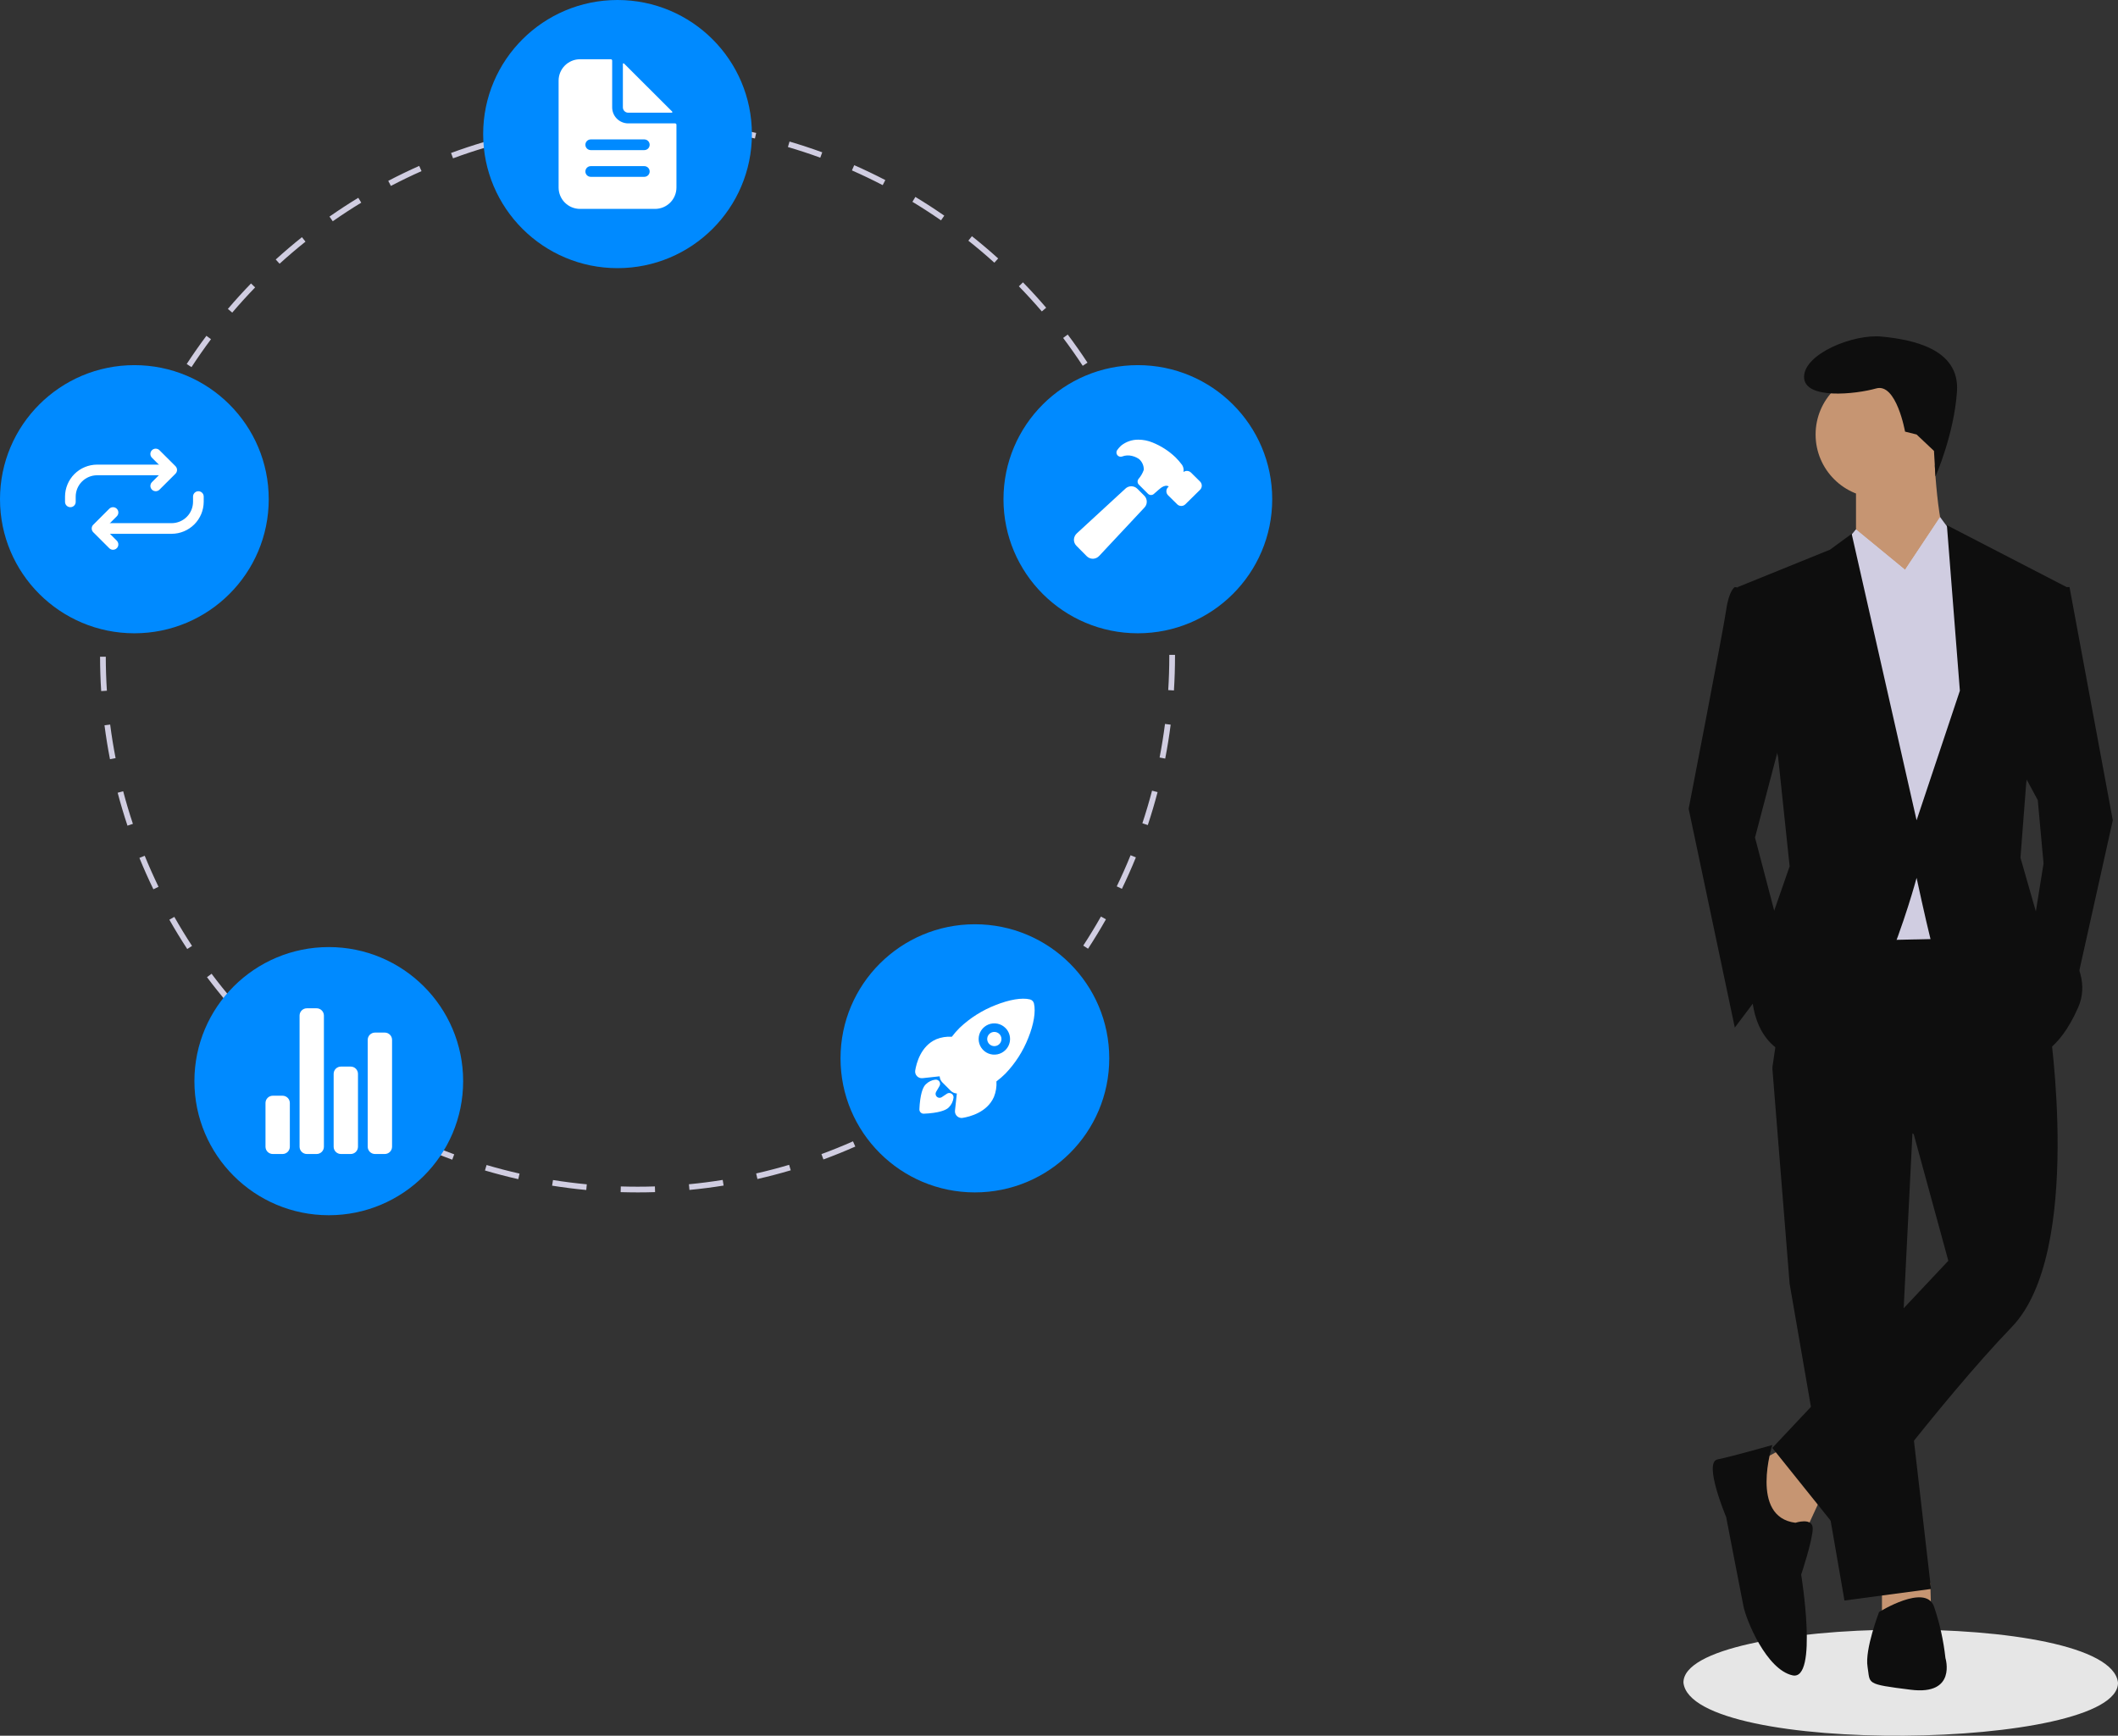 <svg width="493" height="404" viewBox="0 0 493 404" fill="none" xmlns="http://www.w3.org/2000/svg">
<rect x="0" y="0" width="493" height="404" fill="#333333" stroke="none"/>
<g clip-path="url(#clip0_158_10329)">
<path d="M493 391.648C493.151 407.388 393.744 408.83 391.85 391.649C391.7 375.911 491.106 374.468 493 391.648Z" fill="#E6E6E6"/>
<path d="M415.225 337.008L407.837 341.028L412.538 356.441L419.926 357.111L423.956 348.4L415.225 337.008Z" fill="#C69572"/>
<path d="M438.06 367.833V375.203L449.477 374.533L449.318 368.463L438.06 367.833Z" fill="#C69572"/>
<path d="M412.538 248.554L416.568 298.812L429.329 372.523L449.477 369.842L442.761 311.544L445.447 257.936L412.538 248.554Z" fill="#0E0E0E"/>
<path d="M466.267 211.029L417.911 211.699L412.538 248.554L445.447 263.967L453.506 293.451L412.538 337.008L428.657 357.111C428.657 357.111 451.492 326.286 468.282 308.864C485.072 291.441 477.013 238.503 477.013 238.503L466.267 211.029Z" fill="#0E0E0E"/>
<path d="M437.388 115.874C445.548 115.874 452.163 109.274 452.163 101.132C452.163 92.99 445.548 86.389 437.388 86.389C429.228 86.389 422.612 92.99 422.612 101.132C422.612 109.274 429.228 115.874 437.388 115.874Z" fill="#C69572"/>
<path d="M432.015 111.183V125.926L442.089 142.008C442.089 142.008 457.536 130.616 454.178 127.936C450.82 125.255 450.148 104.482 450.148 104.482L432.015 111.183Z" fill="#C69572"/>
<path d="M432.015 123.245L421.941 135.307L425.971 219.069L457.536 218.399L462.909 145.359L456.193 126.596L451.586 120.342L443.432 132.626L432.015 123.245Z" fill="#D0CDE1"/>
<path d="M415.896 166.802L408.509 194.946L415.896 223.091L403.807 239.173L393.062 188.245C393.062 188.245 401.121 146.699 401.793 142.008C402.464 137.317 403.807 136.647 403.807 136.647L409.18 137.317L415.896 166.802Z" fill="#0E0E0E"/>
<path d="M469.625 177.523L474.326 186.235L475.67 200.977L472.984 217.729L482.386 233.142L491.788 190.925L481.714 136.647H477.684L469.625 177.523Z" fill="#0E0E0E"/>
<path d="M412.538 336.338C412.538 336.338 403.136 339.018 399.777 339.688C396.419 340.358 401.792 353.09 401.792 353.09C401.792 353.09 405.15 370.513 405.822 373.864C406.494 377.214 411.195 388.606 417.239 389.946C423.284 391.286 419.254 366.493 419.254 366.493C419.254 366.493 421.941 358.451 421.941 355.771C421.941 353.09 417.911 354.431 417.911 354.431C407.165 353.09 412.538 336.338 412.538 336.338Z" fill="#0E0E0E"/>
<path d="M434.702 387.936C435.373 391.956 434.03 391.956 444.776 393.297C455.522 394.637 452.835 385.925 452.835 385.925C452.386 381.819 451.485 377.774 450.149 373.864C448.134 368.503 437.388 375.204 437.388 375.204C437.388 375.204 434.03 383.915 434.702 387.936Z" fill="#0E0E0E"/>
<path d="M450.166 104.95L450.516 110.91C450.516 110.91 454.85 101.132 455.521 91.08C456.193 81.029 444.776 79.018 438.06 78.348C431.343 77.678 419.926 82.369 419.926 87.73C419.926 93.091 432.015 91.75 436.716 90.41C441.418 89.07 443.432 100.462 443.432 100.462L446.119 101.132L450.166 104.95Z" fill="#0E0E0E"/>
<path d="M428.051 127.991L432.015 123.245L443.432 132.626L432.015 140.668L428.051 127.991Z" fill="#D0CDE1"/>
<path d="M456.193 126.596L451.492 120.565L443.432 132.626L453.507 139.998L456.193 126.596Z" fill="#D0CDE1"/>
<path d="M413.882 176.183L416.568 201.647L411.195 217.06L407.837 231.802C407.837 231.802 407.837 245.874 421.269 246.544C434.702 247.214 446.119 204.328 446.119 204.328C446.119 204.328 448.134 213.709 449.477 219.07C450.82 224.431 473.655 245.874 473.655 245.874C473.655 245.874 479.028 245.204 483.729 234.482C488.431 223.761 474.327 213.709 474.327 213.709L470.297 199.637L471.64 182.214L481.043 136.647L453.171 122.24L456.193 160.771L446.119 190.926L431.008 124.25L425.971 127.936L404.479 136.647L413.882 176.183Z" fill="#0E0E0E"/>
<path d="M148.454 277.537C147.126 277.527 145.783 277.518 144.464 277.477L144.504 276.15C145.81 276.19 147.145 276.208 148.454 276.209C149.769 276.209 151.109 276.188 152.439 276.145L152.482 277.472C151.138 277.515 149.783 277.537 148.454 277.537ZM136.463 276.977C133.814 276.726 131.138 276.387 128.51 275.969L128.72 274.658C131.32 275.072 133.967 275.407 136.588 275.655L136.463 276.977ZM160.481 276.962L160.354 275.641C162.975 275.391 165.622 275.051 168.221 274.634L168.433 275.945C165.805 276.367 163.13 276.709 160.481 276.962ZM120.638 274.454C118.044 273.867 115.434 273.187 112.88 272.434L113.258 271.161C115.784 271.906 118.366 272.578 120.933 273.158L120.638 274.454ZM176.303 274.421L176.007 273.126C178.58 272.541 181.161 271.866 183.68 271.12L184.059 272.393C181.513 273.147 178.903 273.829 176.303 274.421ZM105.268 269.921C102.765 269.004 100.26 267.994 97.824 266.918L98.363 265.704C100.773 266.767 103.25 267.767 105.727 268.675L105.268 269.921ZM191.667 269.869L191.207 268.623C193.668 267.719 196.137 266.719 198.546 265.653L199.086 266.867C196.651 267.945 194.155 268.955 191.667 269.869ZM90.592 263.442C88.236 262.216 85.884 260.893 83.6 259.512L84.291 258.376C86.55 259.743 88.877 261.051 91.208 262.265L90.592 263.442ZM206.297 263.394L205.681 262.217C208.007 261.004 210.329 259.696 212.582 258.33L213.273 259.464C210.995 260.846 208.649 262.167 206.297 263.394ZM76.878 255.143C74.696 253.624 72.533 252.012 70.45 250.355L71.28 249.316C73.341 250.957 75.481 252.551 77.639 254.054L76.878 255.143ZM219.985 255.096L219.222 254.007C221.38 252.503 223.517 250.909 225.573 249.27L226.404 250.308C224.325 251.964 222.166 253.574 219.985 255.096ZM64.342 245.167C62.37 243.381 60.431 241.509 58.579 239.604L59.535 238.68C61.366 240.564 63.285 242.416 65.237 244.184L64.342 245.167ZM232.505 245.121L231.61 244.138C233.557 242.374 235.474 240.521 237.308 238.632L238.264 239.555C236.41 241.465 234.472 243.337 232.505 245.121ZM53.184 233.688C51.457 231.668 49.773 229.567 48.179 227.442L49.245 226.646C50.822 228.748 52.488 230.828 54.197 232.826L53.184 233.688ZM243.657 233.633L242.645 232.772C244.353 230.772 246.02 228.69 247.597 226.585L248.663 227.38C247.069 229.508 245.385 231.612 243.657 233.633ZM43.584 220.891C42.128 218.666 40.727 216.369 39.419 214.063L40.578 213.409C41.871 215.691 43.258 217.964 44.699 220.165L43.584 220.891ZM253.259 220.819L252.144 220.094C253.585 217.889 254.972 215.612 256.265 213.325L257.425 213.977C256.117 216.289 254.716 218.591 253.259 220.819ZM35.703 206.983C34.545 204.593 33.451 202.137 32.451 199.682L33.684 199.183C34.673 201.611 35.756 204.041 36.901 206.405L35.703 206.983ZM261.143 206.88L259.944 206.302C261.089 203.935 262.172 201.498 263.162 199.059L264.396 199.556C263.395 202.022 262.301 204.486 261.143 206.88ZM29.673 192.178C28.831 189.656 28.062 187.076 27.387 184.51L28.674 184.173C29.342 186.711 30.103 189.264 30.936 191.758L29.673 192.178ZM267.169 192.038L265.906 191.62C266.733 189.128 267.492 186.575 268.158 184.031L269.446 184.367C268.772 186.939 268.006 189.519 267.169 192.038ZM25.601 176.712C25.093 174.107 24.663 171.45 24.323 168.816L25.642 168.646C25.979 171.252 26.405 173.88 26.908 176.458L25.601 176.712ZM271.222 176.566L269.916 176.314C270.415 173.738 270.838 171.108 271.171 168.5L272.492 168.669C272.155 171.305 271.727 173.962 271.222 176.566ZM23.553 160.855C23.383 158.208 23.294 155.518 23.291 152.858L24.622 152.857C24.625 155.488 24.712 158.15 24.881 160.769L23.553 160.855ZM273.252 160.706L271.924 160.622C272.09 158.006 272.173 155.344 272.173 152.712L272.173 152.421H273.504L273.504 152.707C273.504 155.372 273.419 158.061 273.252 160.706ZM24.863 144.947L23.535 144.865C23.7 142.213 23.952 139.534 24.285 136.901L25.606 137.067C25.276 139.673 25.026 142.323 24.863 144.947ZM271.906 144.511C271.733 141.886 271.474 139.236 271.135 136.635L272.454 136.464C272.797 139.093 273.059 141.771 273.234 144.424L271.906 144.511ZM26.852 129.253L25.545 129.002C26.047 126.396 26.642 123.77 27.312 121.2L28.6 121.533C27.937 124.077 27.349 126.674 26.852 129.253ZM269.859 128.824C269.352 126.244 268.755 123.65 268.084 121.111L269.371 120.773C270.049 123.338 270.653 125.961 271.166 128.569L269.859 128.824ZM30.844 113.943L29.58 113.526C30.415 111.003 31.345 108.472 32.344 106.003L33.578 106.501C32.59 108.943 31.67 111.447 30.844 113.943ZM265.815 113.529C264.979 111.036 264.051 108.539 263.058 106.108L264.29 105.606C265.295 108.064 266.232 110.588 267.077 113.107L265.815 113.529ZM36.789 99.251L35.589 98.676C36.744 96.281 37.992 93.892 39.299 91.574L40.459 92.226C39.166 94.518 37.931 96.882 36.789 99.251ZM259.833 98.889C258.686 96.531 257.447 94.176 256.147 91.89L257.305 91.235C258.619 93.546 259.872 95.926 261.03 98.31L259.833 98.889ZM44.573 85.451L43.457 84.727C44.909 82.501 46.452 80.291 48.045 78.16L49.112 78.954C47.536 81.063 46.009 83.249 44.573 85.451ZM252.019 85.139C250.578 82.944 249.047 80.765 247.465 78.662L248.529 77.865C250.128 79.991 251.677 82.193 253.132 84.411L252.019 85.139ZM54.057 72.761L53.043 71.902C54.767 69.878 56.579 67.884 58.429 65.974L59.387 66.897C57.556 68.787 55.763 70.76 54.057 72.761ZM242.505 72.488C240.794 70.492 238.995 68.524 237.16 66.64L238.114 65.715C239.969 67.619 241.787 69.607 243.516 71.625L242.505 72.488ZM65.078 61.383L64.182 60.401C66.152 58.611 68.203 56.864 70.278 55.207L71.109 56.244C69.056 57.883 67.027 59.612 65.078 61.383ZM231.451 61.142C229.499 59.38 227.465 57.655 225.402 56.018L226.231 54.979C228.315 56.634 230.372 58.376 232.344 60.158L231.451 61.142ZM77.455 51.499L76.692 50.412C78.869 48.889 81.126 47.417 83.398 46.036L84.09 47.17C81.842 48.536 79.61 49.993 77.455 51.499ZM219.037 51.288C216.871 49.783 214.631 48.331 212.381 46.973L213.07 45.837C215.344 47.21 217.608 48.677 219.798 50.198L219.037 51.288ZM90.987 43.274L90.368 42.098C92.721 40.867 95.147 39.695 97.576 38.616L98.118 39.829C95.714 40.896 93.315 42.056 90.987 43.274ZM205.459 43.092C203.122 41.878 200.713 40.724 198.3 39.662L198.838 38.447C201.277 39.52 203.711 40.687 206.074 41.914L205.459 43.092ZM105.453 36.85L104.991 35.604C107.486 34.683 110.045 33.831 112.596 33.072L112.977 34.345C110.453 35.096 107.921 35.939 105.453 36.85ZM190.932 36.699C188.459 35.796 185.924 34.962 183.399 34.221L183.775 32.947C186.327 33.697 188.889 34.539 191.39 35.452L190.932 36.699ZM120.647 32.33L120.35 31.036C122.939 30.444 125.586 29.928 128.218 29.502L128.431 30.813C125.827 31.235 123.208 31.745 120.647 32.33ZM175.722 32.234C173.156 31.657 170.535 31.155 167.932 30.744L168.141 29.432C170.771 29.848 173.42 30.355 176.014 30.938L175.722 32.234ZM136.297 29.797L136.168 28.475C138.811 28.22 141.502 28.045 144.167 27.956L144.212 29.284C141.574 29.371 138.911 29.544 136.297 29.797ZM160.063 29.756C157.444 29.511 154.78 29.348 152.146 29.27L152.186 27.943C154.848 28.022 157.54 28.187 160.186 28.433L160.063 29.756Z" fill="#D0CDE1"/>
<path d="M143.74 62.413C161.013 62.413 175.016 48.441 175.016 31.206C175.016 13.972 161.013 0 143.74 0C126.466 0 112.463 13.972 112.463 31.206C112.463 48.441 126.466 62.413 143.74 62.413Z" fill="#008AFF"/>
<path d="M264.853 147.4C282.127 147.4 296.13 133.429 296.13 116.194C296.13 98.959 282.127 84.987 264.853 84.987C247.58 84.987 233.577 98.959 233.577 116.194C233.577 133.429 247.58 147.4 264.853 147.4Z" fill="#008AFF"/>
<path d="M226.922 277.537C244.196 277.537 258.199 263.566 258.199 246.331C258.199 229.096 244.196 215.125 226.922 215.125C209.649 215.125 195.646 229.096 195.646 246.331C195.646 263.566 209.649 277.537 226.922 277.537Z" fill="#008AFF"/>
<path d="M76.528 282.849C93.802 282.849 107.805 268.878 107.805 251.643C107.805 234.408 93.802 220.436 76.528 220.436C59.254 220.436 45.251 234.408 45.251 251.643C45.251 268.878 59.254 282.849 76.528 282.849Z" fill="#008AFF"/>
<path d="M31.277 147.4C48.55 147.4 62.553 133.429 62.553 116.194C62.553 98.959 48.55 84.987 31.277 84.987C14.003 84.987 0 98.959 0 116.194C0 133.429 14.003 147.4 31.277 147.4Z" fill="#008AFF"/>
<path d="M157.143 28.718H146.233C145.241 28.718 144.29 28.325 143.588 27.625C142.887 26.925 142.493 25.976 142.493 24.986V14.101C142.493 14.061 142.485 14.02 142.469 13.982C142.453 13.945 142.43 13.91 142.401 13.882C142.372 13.853 142.338 13.83 142.3 13.814C142.262 13.799 142.222 13.79 142.181 13.79H135.012C133.689 13.79 132.421 14.315 131.485 15.248C130.55 16.181 130.025 17.447 130.025 18.766V43.646C130.025 44.966 130.55 46.232 131.485 47.165C132.421 48.098 133.689 48.622 135.012 48.622H152.467C153.79 48.622 155.058 48.098 155.994 47.165C156.929 46.232 157.454 44.966 157.454 43.646V29.029C157.454 28.988 157.446 28.948 157.431 28.91C157.415 28.873 157.392 28.838 157.363 28.809C157.334 28.781 157.3 28.758 157.262 28.742C157.224 28.726 157.183 28.718 157.143 28.718ZM149.973 41.158H137.506C137.175 41.158 136.858 41.027 136.624 40.794C136.39 40.561 136.259 40.244 136.259 39.914C136.259 39.584 136.39 39.268 136.624 39.035C136.858 38.801 137.175 38.67 137.506 38.67H149.973C150.304 38.67 150.621 38.801 150.855 39.035C151.089 39.268 151.22 39.584 151.22 39.914C151.22 40.244 151.089 40.561 150.855 40.794C150.621 41.027 150.304 41.158 149.973 41.158ZM149.973 34.938H137.506C137.175 34.938 136.858 34.807 136.624 34.574C136.39 34.341 136.259 34.024 136.259 33.694C136.259 33.364 136.39 33.048 136.624 32.815C136.858 32.581 137.175 32.45 137.506 32.45H149.973C150.304 32.45 150.621 32.581 150.855 32.815C151.089 33.048 151.22 33.364 151.22 33.694C151.22 34.024 151.089 34.341 150.855 34.574C150.621 34.807 150.304 34.938 149.973 34.938Z" fill="white"/>
<path d="M156.458 25.965L145.252 14.784C145.23 14.762 145.203 14.748 145.172 14.742C145.142 14.736 145.111 14.739 145.083 14.751C145.054 14.762 145.03 14.782 145.013 14.808C144.996 14.833 144.986 14.863 144.986 14.894V24.986C144.986 25.316 145.118 25.633 145.352 25.866C145.585 26.099 145.902 26.23 146.233 26.23H156.349C156.379 26.23 156.409 26.221 156.435 26.204C156.46 26.187 156.48 26.163 156.492 26.134C156.504 26.106 156.507 26.075 156.501 26.045C156.495 26.015 156.48 25.987 156.458 25.965Z" fill="white"/>
<path d="M231.446 240.184C231.062 240.184 230.691 240.317 230.395 240.56C230.098 240.802 229.896 241.14 229.821 241.516C229.746 241.891 229.804 242.28 229.985 242.618C230.166 242.955 230.459 243.219 230.813 243.366C231.168 243.512 231.562 243.531 231.929 243.42C232.296 243.309 232.613 243.074 232.825 242.756C233.038 242.437 233.134 242.055 233.096 241.675C233.059 241.294 232.89 240.938 232.618 240.668C232.464 240.514 232.282 240.392 232.08 240.309C231.879 240.226 231.664 240.183 231.446 240.184Z" fill="white"/>
<path d="M240.674 233.57V233.565C240.621 233.335 240.505 233.124 240.339 232.957C240.173 232.789 239.964 232.672 239.734 232.617C237.883 232.166 234.972 232.646 231.746 233.935C228.643 235.139 225.805 236.932 223.388 239.216C222.728 239.871 222.115 240.571 221.553 241.312C220.312 241.226 219.067 241.426 217.915 241.895C214.329 243.469 213.305 247.499 213.033 249.153C212.993 249.388 213.009 249.629 213.078 249.858C213.147 250.086 213.268 250.295 213.431 250.469C213.595 250.643 213.796 250.777 214.02 250.86C214.244 250.944 214.484 250.974 214.721 250.95H214.729L218.724 250.515C218.729 250.566 218.734 250.613 218.739 250.655C218.79 251.141 219.007 251.594 219.354 251.939L221.303 253.886C221.648 254.232 222.102 254.449 222.589 254.5L222.723 254.514L222.288 258.494V258.502C222.267 258.705 222.286 258.909 222.344 259.104C222.403 259.299 222.499 259.481 222.627 259.639C222.756 259.797 222.914 259.928 223.094 260.024C223.273 260.121 223.47 260.182 223.673 260.203C223.72 260.208 223.768 260.21 223.816 260.211C223.903 260.211 223.989 260.204 224.074 260.19C225.742 259.922 229.778 258.913 231.352 255.316C231.818 254.17 232.019 252.934 231.939 251.701C232.685 251.141 233.389 250.529 234.047 249.87C236.335 247.481 238.134 244.671 239.345 241.596C240.63 238.414 241.114 235.487 240.674 233.57ZM234.025 244.406C233.515 244.916 232.865 245.263 232.157 245.404C231.449 245.545 230.715 245.473 230.048 245.198C229.381 244.923 228.81 244.456 228.409 243.857C228.008 243.259 227.793 242.555 227.793 241.835C227.793 241.114 228.006 240.41 228.407 239.811C228.808 239.212 229.378 238.745 230.044 238.469C230.711 238.193 231.445 238.121 232.153 238.261C232.861 238.401 233.512 238.747 234.022 239.256L234.025 239.259C234.709 239.931 235.097 240.847 235.105 241.805C235.112 242.763 234.737 243.685 234.064 244.368L234.025 244.406Z" fill="white"/>
<path d="M221.08 254.413C220.839 254.384 220.596 254.443 220.396 254.579C220 254.85 219.601 255.117 219.199 255.378C219.024 255.49 218.816 255.541 218.61 255.521C218.403 255.502 218.209 255.413 218.058 255.27C217.908 255.127 217.81 254.938 217.78 254.733C217.75 254.528 217.791 254.319 217.894 254.139L218.649 252.838C218.757 252.68 218.817 252.495 218.822 252.304C218.827 252.114 218.777 251.926 218.677 251.763C218.578 251.6 218.434 251.469 218.262 251.386C218.09 251.303 217.897 251.271 217.707 251.294C216.87 251.4 216.092 251.781 215.495 252.376C215.267 252.604 214.576 253.294 214.204 255.924C214.098 256.68 214.032 257.44 214.004 258.203C214.001 258.333 214.023 258.462 214.07 258.584C214.117 258.705 214.187 258.816 214.277 258.911C214.367 259.005 214.475 259.081 214.594 259.134C214.713 259.187 214.842 259.216 214.972 259.219C214.981 259.219 214.989 259.219 214.998 259.219H215.023C215.787 259.192 216.55 259.126 217.308 259.021C219.946 258.649 220.637 257.959 220.865 257.732C221.464 257.137 221.845 256.356 221.945 255.518C221.977 255.257 221.903 254.994 221.741 254.787C221.579 254.58 221.341 254.446 221.08 254.413Z" fill="white"/>
<path d="M65.764 268.6H63.498C63.047 268.6 62.615 268.422 62.296 268.104C61.977 267.786 61.798 267.354 61.798 266.905V256.73C61.798 256.28 61.977 255.849 62.296 255.531C62.615 255.213 63.047 255.034 63.498 255.034H65.764C66.215 255.034 66.647 255.213 66.966 255.531C67.284 255.849 67.464 256.28 67.464 256.73V266.905C67.464 267.354 67.284 267.786 66.966 268.104C66.647 268.422 66.215 268.6 65.764 268.6Z" fill="white"/>
<path d="M81.627 268.6H79.361C78.91 268.6 78.478 268.422 78.159 268.104C77.84 267.786 77.661 267.354 77.661 266.905V249.947C77.661 249.497 77.84 249.066 78.159 248.748C78.478 248.43 78.91 248.251 79.361 248.251H81.627C82.078 248.251 82.51 248.43 82.829 248.748C83.147 249.066 83.326 249.497 83.326 249.947V266.905C83.326 267.354 83.147 267.786 82.829 268.104C82.51 268.422 82.078 268.6 81.627 268.6Z" fill="white"/>
<path d="M89.558 268.6H87.292C86.841 268.6 86.409 268.422 86.09 268.104C85.772 267.786 85.592 267.354 85.592 266.905V242.033C85.592 241.584 85.772 241.152 86.09 240.834C86.409 240.516 86.841 240.338 87.292 240.338H89.558C90.009 240.338 90.441 240.516 90.76 240.834C91.079 241.152 91.258 241.584 91.258 242.033V266.905C91.258 267.354 91.079 267.786 90.76 268.104C90.441 268.422 90.009 268.6 89.558 268.6Z" fill="white"/>
<path d="M73.695 268.6H71.429C70.979 268.6 70.546 268.422 70.228 268.104C69.909 267.786 69.73 267.354 69.73 266.905V236.381C69.73 235.931 69.909 235.5 70.228 235.182C70.546 234.864 70.979 234.685 71.429 234.685H73.695C74.146 234.685 74.579 234.864 74.897 235.182C75.216 235.5 75.395 235.931 75.395 236.381V266.905C75.395 267.127 75.351 267.348 75.266 267.554C75.18 267.759 75.055 267.946 74.897 268.104C74.739 268.261 74.552 268.386 74.346 268.471C74.14 268.556 73.919 268.6 73.695 268.6Z" fill="white"/>
<path d="M266.352 115.377L264.733 113.761C264.362 113.391 263.859 113.182 263.335 113.181C262.81 113.179 262.306 113.385 261.934 113.753L250.677 124.118C250.264 124.483 250.011 124.995 249.974 125.545C249.962 125.817 250.006 126.09 250.104 126.344C250.203 126.599 250.353 126.831 250.545 127.026L252.963 129.465L252.967 129.469C253.341 129.841 253.847 130.051 254.374 130.052H254.447C254.721 130.037 254.988 129.968 255.235 129.849C255.481 129.731 255.702 129.565 255.884 129.361L266.345 118.182C266.718 117.812 266.93 117.309 266.932 116.784C266.934 116.259 266.727 115.755 266.357 115.382L266.352 115.377Z" fill="white"/>
<path d="M279.363 112.111L279.344 112.091L277.219 109.993C277.095 109.869 276.947 109.771 276.784 109.705C276.622 109.638 276.447 109.604 276.272 109.606C275.987 109.606 275.709 109.695 275.479 109.862C275.479 109.835 275.482 109.809 275.484 109.786C275.57 109.244 275.455 108.69 275.162 108.226C274.694 107.596 274.18 107.002 273.624 106.448L273.619 106.443C272.066 104.956 270.24 103.781 268.242 102.982C267.197 102.554 266.079 102.335 264.95 102.335C263.489 102.322 262.069 102.819 260.935 103.739C260.613 104.046 260.318 104.382 260.056 104.742C259.931 104.915 259.865 105.123 259.868 105.336C259.87 105.549 259.942 105.756 260.072 105.925C260.202 106.094 260.383 106.217 260.589 106.275C260.794 106.333 261.013 106.324 261.213 106.248C261.386 106.183 261.564 106.129 261.745 106.085C262.12 106.006 262.506 105.982 262.889 106.014C263.682 106.097 264.443 106.375 265.102 106.824C265.471 107.134 265.765 107.525 265.961 107.965C266.157 108.405 266.251 108.884 266.234 109.366C265.959 110.149 265.538 110.872 264.994 111.499C264.849 111.69 264.778 111.927 264.794 112.166C264.811 112.405 264.914 112.629 265.084 112.799L267.217 114.927C267.397 115.107 267.638 115.211 267.892 115.218C268.145 115.225 268.392 115.135 268.581 114.966C269.185 114.428 270.104 113.618 270.425 113.419C270.7 113.236 271.01 113.113 271.336 113.06C271.579 113.036 271.824 113.088 272.037 113.207C272.038 113.218 272.036 113.229 272.033 113.239C272.03 113.249 272.024 113.258 272.017 113.266L271.904 113.373L271.886 113.391C271.635 113.64 271.494 113.978 271.493 114.331C271.493 114.684 271.633 115.023 271.882 115.273L271.889 115.28L274.013 117.378C274.138 117.502 274.286 117.6 274.448 117.666C274.611 117.732 274.785 117.766 274.961 117.765C275.314 117.765 275.652 117.627 275.904 117.381L279.346 113.989C279.358 113.978 279.369 113.965 279.381 113.953C279.611 113.7 279.738 113.37 279.735 113.028C279.732 112.687 279.599 112.359 279.363 112.111Z" fill="white"/>
<path d="M36.242 114.336C35.997 114.336 35.757 114.263 35.553 114.127C35.349 113.991 35.19 113.798 35.096 113.571C35.002 113.345 34.977 113.096 35.025 112.856C35.073 112.615 35.191 112.395 35.365 112.221L38.211 109.381L35.365 106.541C35.132 106.309 35.001 105.994 35.001 105.665C35.001 105.337 35.132 105.021 35.365 104.789C35.597 104.557 35.913 104.426 36.242 104.426C36.572 104.426 36.888 104.557 37.12 104.789L40.845 108.505C40.96 108.62 41.052 108.757 41.114 108.907C41.176 109.057 41.209 109.218 41.209 109.381C41.209 109.544 41.176 109.705 41.114 109.855C41.052 110.005 40.96 110.142 40.845 110.257L37.12 113.973C37.005 114.088 36.868 114.18 36.718 114.242C36.567 114.304 36.406 114.336 36.242 114.336Z" fill="white"/>
<path d="M16.379 118.052C16.216 118.052 16.055 118.02 15.904 117.958C15.753 117.895 15.616 117.804 15.501 117.689C15.386 117.574 15.294 117.438 15.232 117.287C15.17 117.137 15.137 116.976 15.137 116.813V115.575C15.147 113.607 15.935 111.723 17.329 110.331C18.723 108.94 20.611 108.153 22.583 108.142H38.725C39.055 108.142 39.371 108.273 39.603 108.505C39.836 108.737 39.967 109.053 39.967 109.381C39.967 109.71 39.836 110.025 39.603 110.257C39.371 110.489 39.055 110.62 38.725 110.62H22.586C21.271 110.628 20.012 111.153 19.082 112.081C18.152 113.009 17.627 114.266 17.62 115.578V116.813C17.62 116.976 17.588 117.137 17.526 117.287C17.463 117.438 17.372 117.574 17.257 117.689C17.142 117.804 17.005 117.895 16.854 117.958C16.703 118.02 16.542 118.052 16.379 118.052Z" fill="white"/>
<path d="M26.311 127.961C26.148 127.962 25.986 127.93 25.836 127.867C25.685 127.805 25.548 127.714 25.433 127.599L21.709 123.883C21.593 123.767 21.502 123.631 21.439 123.481C21.377 123.33 21.345 123.169 21.345 123.007C21.345 122.844 21.377 122.683 21.439 122.533C21.502 122.382 21.593 122.246 21.709 122.131L25.433 118.415C25.666 118.183 25.982 118.053 26.311 118.053C26.64 118.053 26.955 118.183 27.188 118.416C27.421 118.648 27.551 118.963 27.551 119.291C27.552 119.619 27.421 119.934 27.189 120.166L24.342 123.007L27.189 125.847C27.362 126.02 27.48 126.241 27.528 126.481C27.576 126.721 27.552 126.97 27.458 127.197C27.364 127.423 27.205 127.617 27 127.753C26.796 127.889 26.556 127.961 26.311 127.961Z" fill="white"/>
<path d="M23.828 124.245C23.498 124.245 23.183 124.115 22.95 123.883C22.717 123.65 22.586 123.335 22.586 123.007C22.586 122.678 22.717 122.363 22.95 122.131C23.183 121.898 23.498 121.768 23.828 121.768H39.967C41.282 121.76 42.541 121.235 43.471 120.307C44.401 119.379 44.926 118.122 44.933 116.809V115.575C44.933 115.246 45.064 114.931 45.297 114.699C45.529 114.466 45.845 114.336 46.174 114.336C46.504 114.336 46.819 114.466 47.052 114.699C47.285 114.931 47.416 115.246 47.416 115.575V116.813C47.406 118.781 46.619 120.665 45.225 122.056C43.831 123.448 41.943 124.235 39.971 124.245L23.828 124.245Z" fill="white"/>
</g>
<defs>
<clipPath id="clip0_158_10329">
<rect width="493" height="404" fill="white"/>
</clipPath>
</defs>
</svg>
